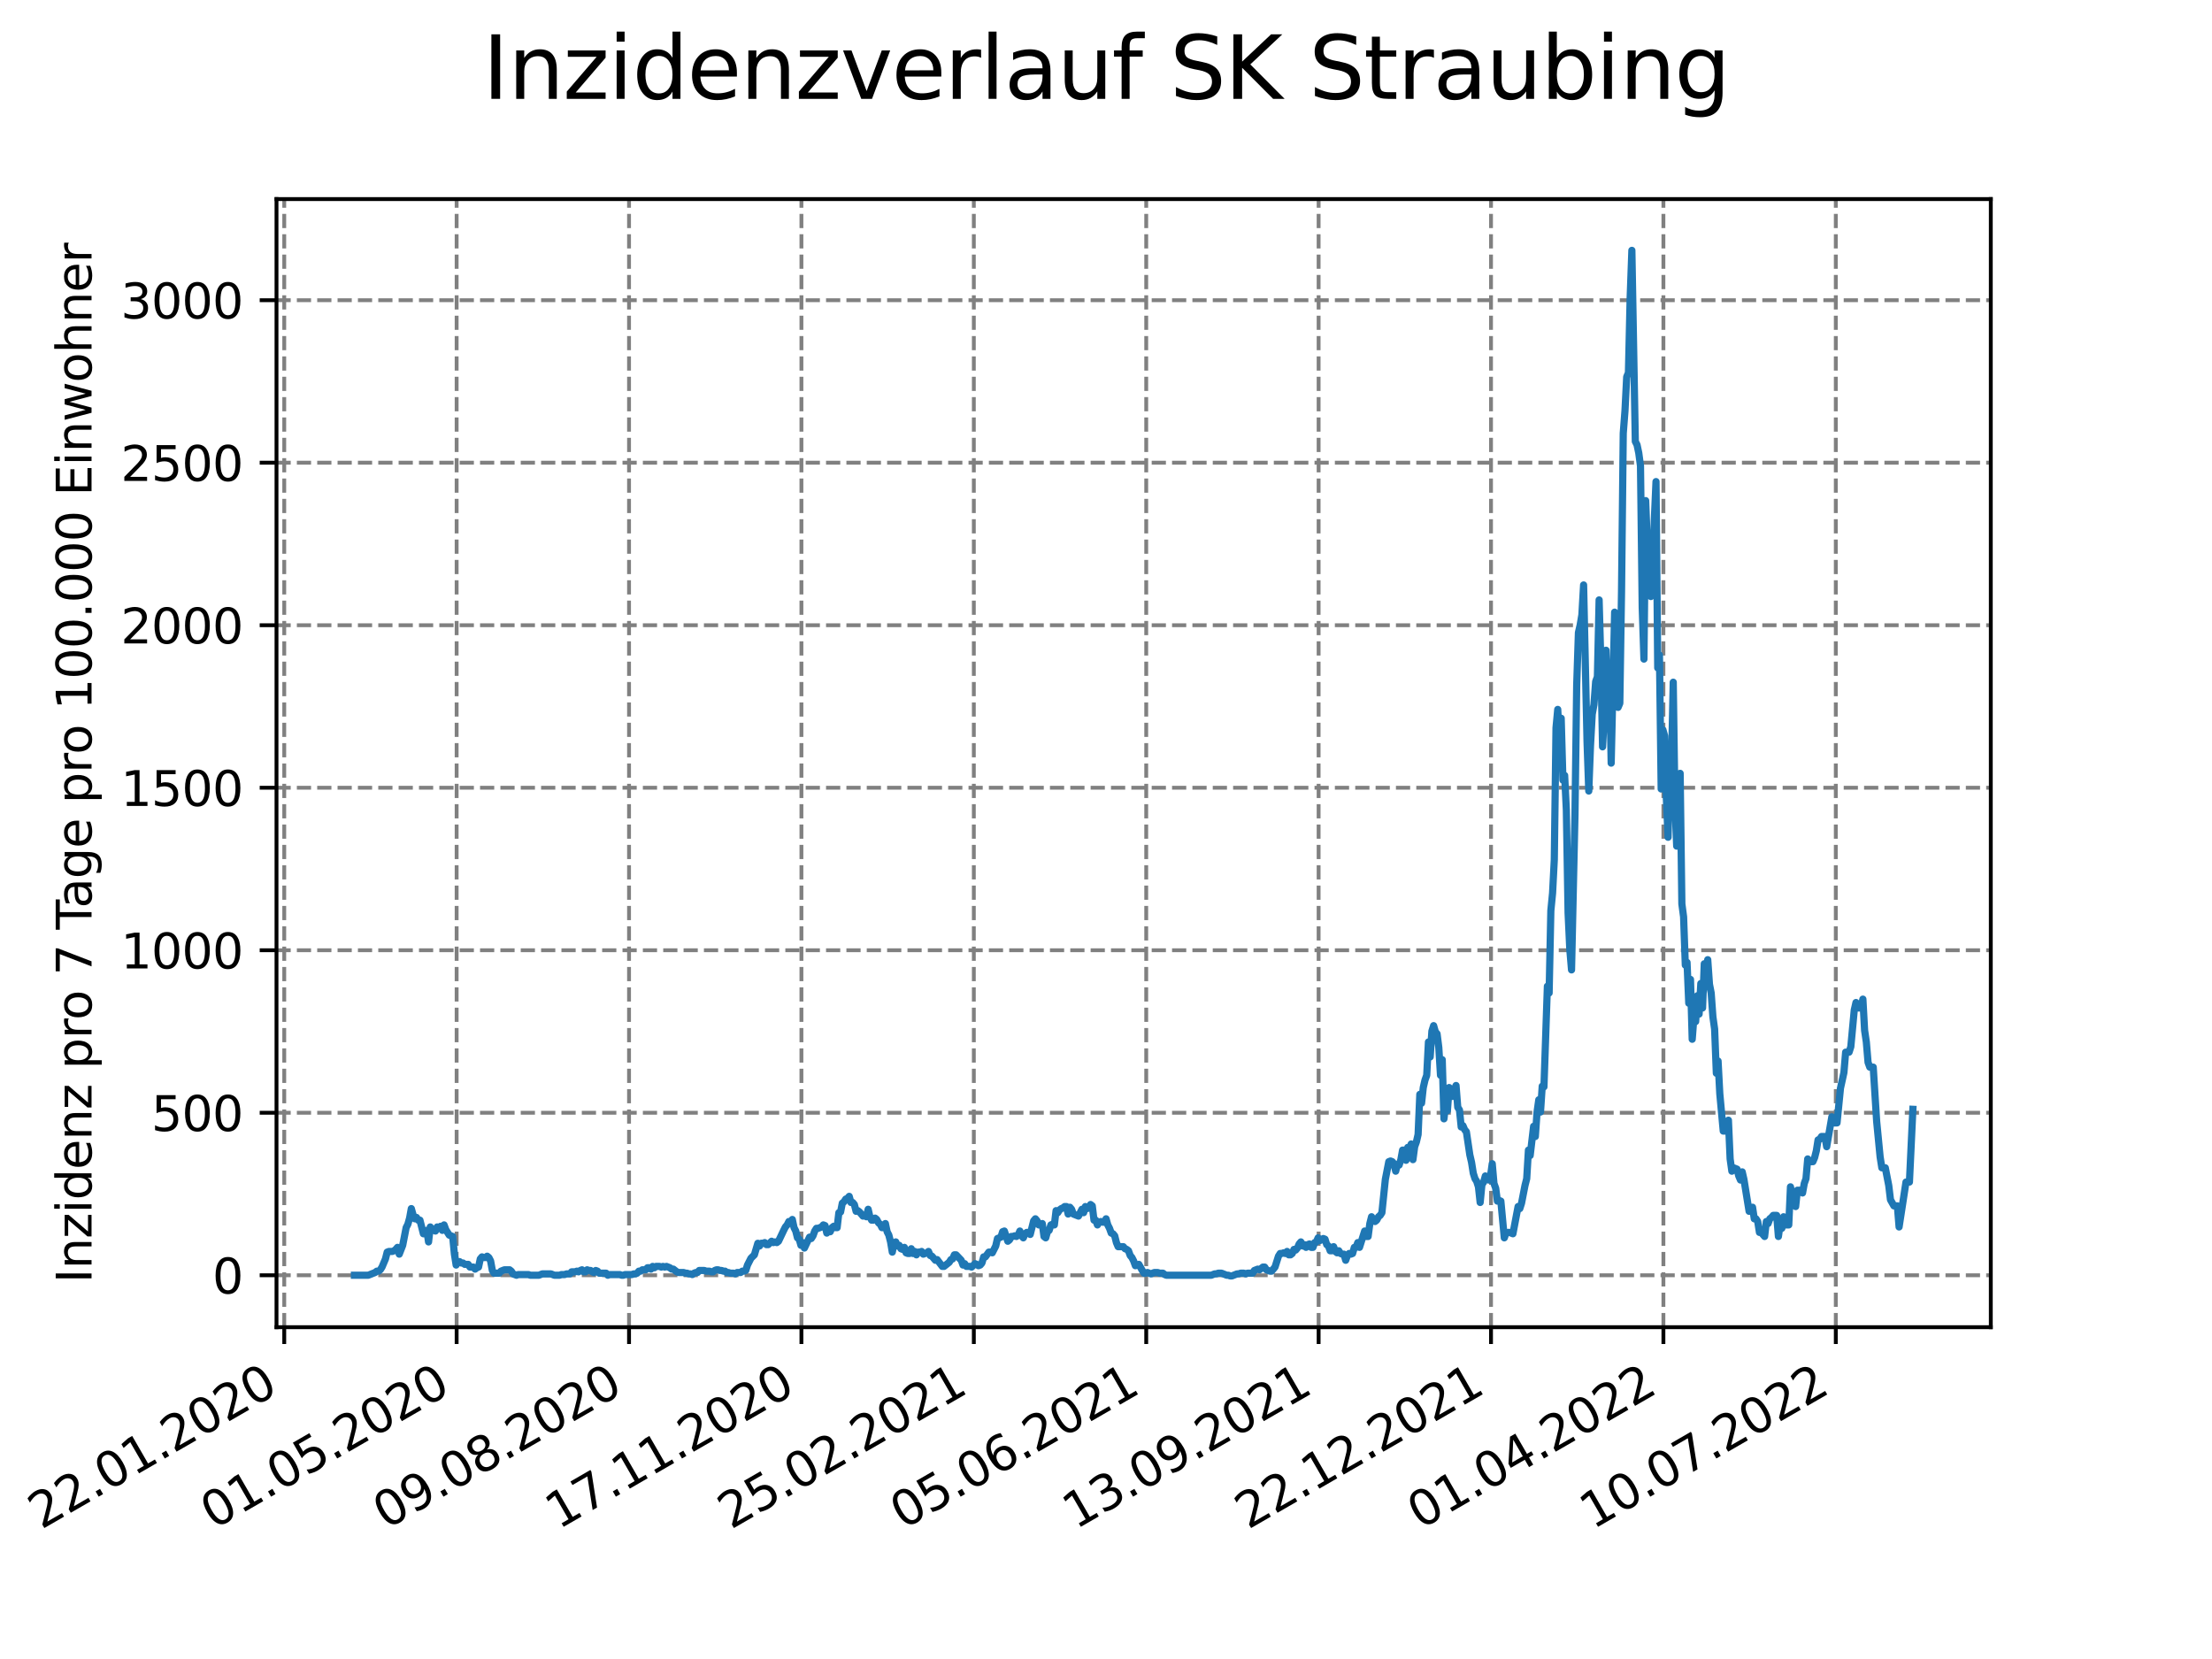 <?xml version="1.0" encoding="utf-8" standalone="no"?>
<!DOCTYPE svg PUBLIC "-//W3C//DTD SVG 1.1//EN"
  "http://www.w3.org/Graphics/SVG/1.1/DTD/svg11.dtd">
<svg xmlns:xlink="http://www.w3.org/1999/xlink" width="460.8pt" height="345.6pt" viewBox="0 0 460.8 345.6" xmlns="http://www.w3.org/2000/svg" version="1.1">
 <defs>
  <style type="text/css">*{stroke-linejoin: round; stroke-linecap: butt}</style>
 </defs>
 <g id="figure_1">
  <g id="patch_1">
   <path d="M 0 345.6 
L 460.8 345.6 
L 460.8 0 
L 0 0 
z
" style="fill: #ffffff"/>
  </g>
  <g id="axes_1">
   <g id="patch_2">
    <path d="M 57.6 276.48 
L 414.72 276.48 
L 414.72 41.472 
L 57.6 41.472 
z
" style="fill: #ffffff"/>
   </g>
   <g id="matplotlib.axis_1">
    <g id="xtick_1">
     <g id="line2d_1">
      <path d="M 59.213 276.48 
L 59.213 41.472 
" clip-path="url(#p5d92820d1d)" style="fill: none; stroke-dasharray: 2.96,1.28; stroke-dashoffset: 0; stroke: #808080; stroke-width: 0.8"/>
     </g>
     <g id="line2d_2">
      <defs>
       <path id="m2bf39b61f8" d="M 0 0 
L 0 3.5 
" style="stroke: #000000; stroke-width: 0.8"/>
      </defs>
      <g>
       <use xlink:href="#m2bf39b61f8" x="59.213" y="276.48" style="stroke: #000000; stroke-width: 0.8"/>
      </g>
     </g>
     <g id="text_1">
      <!-- 22.01.2020 -->
      <g transform="translate(8.588 318.689)rotate(-30)scale(0.1 -0.1)">
       <defs>
        <path id="DejaVuSans-32" d="M 1228 531 
L 3431 531 
L 3431 0 
L 469 0 
L 469 531 
Q 828 903 1448 1529 
Q 2069 2156 2228 2338 
Q 2531 2678 2651 2914 
Q 2772 3150 2772 3378 
Q 2772 3750 2511 3984 
Q 2250 4219 1831 4219 
Q 1534 4219 1204 4116 
Q 875 4013 500 3803 
L 500 4441 
Q 881 4594 1212 4672 
Q 1544 4750 1819 4750 
Q 2544 4750 2975 4387 
Q 3406 4025 3406 3419 
Q 3406 3131 3298 2873 
Q 3191 2616 2906 2266 
Q 2828 2175 2409 1742 
Q 1991 1309 1228 531 
z
" transform="scale(0.016)"/>
        <path id="DejaVuSans-2e" d="M 684 794 
L 1344 794 
L 1344 0 
L 684 0 
L 684 794 
z
" transform="scale(0.016)"/>
        <path id="DejaVuSans-30" d="M 2034 4250 
Q 1547 4250 1301 3770 
Q 1056 3291 1056 2328 
Q 1056 1369 1301 889 
Q 1547 409 2034 409 
Q 2525 409 2770 889 
Q 3016 1369 3016 2328 
Q 3016 3291 2770 3770 
Q 2525 4250 2034 4250 
z
M 2034 4750 
Q 2819 4750 3233 4129 
Q 3647 3509 3647 2328 
Q 3647 1150 3233 529 
Q 2819 -91 2034 -91 
Q 1250 -91 836 529 
Q 422 1150 422 2328 
Q 422 3509 836 4129 
Q 1250 4750 2034 4750 
z
" transform="scale(0.016)"/>
        <path id="DejaVuSans-31" d="M 794 531 
L 1825 531 
L 1825 4091 
L 703 3866 
L 703 4441 
L 1819 4666 
L 2450 4666 
L 2450 531 
L 3481 531 
L 3481 0 
L 794 0 
L 794 531 
z
" transform="scale(0.016)"/>
       </defs>
       <use xlink:href="#DejaVuSans-32"/>
       <use xlink:href="#DejaVuSans-32" x="63.623"/>
       <use xlink:href="#DejaVuSans-2e" x="127.246"/>
       <use xlink:href="#DejaVuSans-30" x="159.033"/>
       <use xlink:href="#DejaVuSans-31" x="222.656"/>
       <use xlink:href="#DejaVuSans-2e" x="286.279"/>
       <use xlink:href="#DejaVuSans-32" x="318.066"/>
       <use xlink:href="#DejaVuSans-30" x="381.689"/>
       <use xlink:href="#DejaVuSans-32" x="445.312"/>
       <use xlink:href="#DejaVuSans-30" x="508.936"/>
      </g>
     </g>
    </g>
    <g id="xtick_2">
     <g id="line2d_3">
      <path d="M 95.126 276.48 
L 95.126 41.472 
" clip-path="url(#p5d92820d1d)" style="fill: none; stroke-dasharray: 2.96,1.28; stroke-dashoffset: 0; stroke: #808080; stroke-width: 0.8"/>
     </g>
     <g id="line2d_4">
      <g>
       <use xlink:href="#m2bf39b61f8" x="95.126" y="276.48" style="stroke: #000000; stroke-width: 0.8"/>
      </g>
     </g>
     <g id="text_2">
      <!-- 01.05.2020 -->
      <g transform="translate(44.501 318.689)rotate(-30)scale(0.1 -0.1)">
       <defs>
        <path id="DejaVuSans-35" d="M 691 4666 
L 3169 4666 
L 3169 4134 
L 1269 4134 
L 1269 2991 
Q 1406 3038 1543 3061 
Q 1681 3084 1819 3084 
Q 2600 3084 3056 2656 
Q 3513 2228 3513 1497 
Q 3513 744 3044 326 
Q 2575 -91 1722 -91 
Q 1428 -91 1123 -41 
Q 819 9 494 109 
L 494 744 
Q 775 591 1075 516 
Q 1375 441 1709 441 
Q 2250 441 2565 725 
Q 2881 1009 2881 1497 
Q 2881 1984 2565 2268 
Q 2250 2553 1709 2553 
Q 1456 2553 1204 2497 
Q 953 2441 691 2322 
L 691 4666 
z
" transform="scale(0.016)"/>
       </defs>
       <use xlink:href="#DejaVuSans-30"/>
       <use xlink:href="#DejaVuSans-31" x="63.623"/>
       <use xlink:href="#DejaVuSans-2e" x="127.246"/>
       <use xlink:href="#DejaVuSans-30" x="159.033"/>
       <use xlink:href="#DejaVuSans-35" x="222.656"/>
       <use xlink:href="#DejaVuSans-2e" x="286.279"/>
       <use xlink:href="#DejaVuSans-32" x="318.066"/>
       <use xlink:href="#DejaVuSans-30" x="381.689"/>
       <use xlink:href="#DejaVuSans-32" x="445.312"/>
       <use xlink:href="#DejaVuSans-30" x="508.936"/>
      </g>
     </g>
    </g>
    <g id="xtick_3">
     <g id="line2d_5">
      <path d="M 131.039 276.48 
L 131.039 41.472 
" clip-path="url(#p5d92820d1d)" style="fill: none; stroke-dasharray: 2.96,1.28; stroke-dashoffset: 0; stroke: #808080; stroke-width: 0.8"/>
     </g>
     <g id="line2d_6">
      <g>
       <use xlink:href="#m2bf39b61f8" x="131.039" y="276.48" style="stroke: #000000; stroke-width: 0.8"/>
      </g>
     </g>
     <g id="text_3">
      <!-- 09.08.2020 -->
      <g transform="translate(80.414 318.689)rotate(-30)scale(0.1 -0.1)">
       <defs>
        <path id="DejaVuSans-39" d="M 703 97 
L 703 672 
Q 941 559 1184 500 
Q 1428 441 1663 441 
Q 2288 441 2617 861 
Q 2947 1281 2994 2138 
Q 2813 1869 2534 1725 
Q 2256 1581 1919 1581 
Q 1219 1581 811 2004 
Q 403 2428 403 3163 
Q 403 3881 828 4315 
Q 1253 4750 1959 4750 
Q 2769 4750 3195 4129 
Q 3622 3509 3622 2328 
Q 3622 1225 3098 567 
Q 2575 -91 1691 -91 
Q 1453 -91 1209 -44 
Q 966 3 703 97 
z
M 1959 2075 
Q 2384 2075 2632 2365 
Q 2881 2656 2881 3163 
Q 2881 3666 2632 3958 
Q 2384 4250 1959 4250 
Q 1534 4250 1286 3958 
Q 1038 3666 1038 3163 
Q 1038 2656 1286 2365 
Q 1534 2075 1959 2075 
z
" transform="scale(0.016)"/>
        <path id="DejaVuSans-38" d="M 2034 2216 
Q 1584 2216 1326 1975 
Q 1069 1734 1069 1313 
Q 1069 891 1326 650 
Q 1584 409 2034 409 
Q 2484 409 2743 651 
Q 3003 894 3003 1313 
Q 3003 1734 2745 1975 
Q 2488 2216 2034 2216 
z
M 1403 2484 
Q 997 2584 770 2862 
Q 544 3141 544 3541 
Q 544 4100 942 4425 
Q 1341 4750 2034 4750 
Q 2731 4750 3128 4425 
Q 3525 4100 3525 3541 
Q 3525 3141 3298 2862 
Q 3072 2584 2669 2484 
Q 3125 2378 3379 2068 
Q 3634 1759 3634 1313 
Q 3634 634 3220 271 
Q 2806 -91 2034 -91 
Q 1263 -91 848 271 
Q 434 634 434 1313 
Q 434 1759 690 2068 
Q 947 2378 1403 2484 
z
M 1172 3481 
Q 1172 3119 1398 2916 
Q 1625 2713 2034 2713 
Q 2441 2713 2670 2916 
Q 2900 3119 2900 3481 
Q 2900 3844 2670 4047 
Q 2441 4250 2034 4250 
Q 1625 4250 1398 4047 
Q 1172 3844 1172 3481 
z
" transform="scale(0.016)"/>
       </defs>
       <use xlink:href="#DejaVuSans-30"/>
       <use xlink:href="#DejaVuSans-39" x="63.623"/>
       <use xlink:href="#DejaVuSans-2e" x="127.246"/>
       <use xlink:href="#DejaVuSans-30" x="159.033"/>
       <use xlink:href="#DejaVuSans-38" x="222.656"/>
       <use xlink:href="#DejaVuSans-2e" x="286.279"/>
       <use xlink:href="#DejaVuSans-32" x="318.066"/>
       <use xlink:href="#DejaVuSans-30" x="381.689"/>
       <use xlink:href="#DejaVuSans-32" x="445.312"/>
       <use xlink:href="#DejaVuSans-30" x="508.936"/>
      </g>
     </g>
    </g>
    <g id="xtick_4">
     <g id="line2d_7">
      <path d="M 166.952 276.48 
L 166.952 41.472 
" clip-path="url(#p5d92820d1d)" style="fill: none; stroke-dasharray: 2.96,1.28; stroke-dashoffset: 0; stroke: #808080; stroke-width: 0.8"/>
     </g>
     <g id="line2d_8">
      <g>
       <use xlink:href="#m2bf39b61f8" x="166.952" y="276.48" style="stroke: #000000; stroke-width: 0.8"/>
      </g>
     </g>
     <g id="text_4">
      <!-- 17.11.2020 -->
      <g transform="translate(116.327 318.689)rotate(-30)scale(0.1 -0.1)">
       <defs>
        <path id="DejaVuSans-37" d="M 525 4666 
L 3525 4666 
L 3525 4397 
L 1831 0 
L 1172 0 
L 2766 4134 
L 525 4134 
L 525 4666 
z
" transform="scale(0.016)"/>
       </defs>
       <use xlink:href="#DejaVuSans-31"/>
       <use xlink:href="#DejaVuSans-37" x="63.623"/>
       <use xlink:href="#DejaVuSans-2e" x="127.246"/>
       <use xlink:href="#DejaVuSans-31" x="159.033"/>
       <use xlink:href="#DejaVuSans-31" x="222.656"/>
       <use xlink:href="#DejaVuSans-2e" x="286.279"/>
       <use xlink:href="#DejaVuSans-32" x="318.066"/>
       <use xlink:href="#DejaVuSans-30" x="381.689"/>
       <use xlink:href="#DejaVuSans-32" x="445.312"/>
       <use xlink:href="#DejaVuSans-30" x="508.936"/>
      </g>
     </g>
    </g>
    <g id="xtick_5">
     <g id="line2d_9">
      <path d="M 202.866 276.48 
L 202.866 41.472 
" clip-path="url(#p5d92820d1d)" style="fill: none; stroke-dasharray: 2.96,1.28; stroke-dashoffset: 0; stroke: #808080; stroke-width: 0.8"/>
     </g>
     <g id="line2d_10">
      <g>
       <use xlink:href="#m2bf39b61f8" x="202.866" y="276.48" style="stroke: #000000; stroke-width: 0.8"/>
      </g>
     </g>
     <g id="text_5">
      <!-- 25.02.2021 -->
      <g transform="translate(152.24 318.689)rotate(-30)scale(0.1 -0.1)">
       <use xlink:href="#DejaVuSans-32"/>
       <use xlink:href="#DejaVuSans-35" x="63.623"/>
       <use xlink:href="#DejaVuSans-2e" x="127.246"/>
       <use xlink:href="#DejaVuSans-30" x="159.033"/>
       <use xlink:href="#DejaVuSans-32" x="222.656"/>
       <use xlink:href="#DejaVuSans-2e" x="286.279"/>
       <use xlink:href="#DejaVuSans-32" x="318.066"/>
       <use xlink:href="#DejaVuSans-30" x="381.689"/>
       <use xlink:href="#DejaVuSans-32" x="445.312"/>
       <use xlink:href="#DejaVuSans-31" x="508.936"/>
      </g>
     </g>
    </g>
    <g id="xtick_6">
     <g id="line2d_11">
      <path d="M 238.779 276.48 
L 238.779 41.472 
" clip-path="url(#p5d92820d1d)" style="fill: none; stroke-dasharray: 2.96,1.28; stroke-dashoffset: 0; stroke: #808080; stroke-width: 0.8"/>
     </g>
     <g id="line2d_12">
      <g>
       <use xlink:href="#m2bf39b61f8" x="238.779" y="276.48" style="stroke: #000000; stroke-width: 0.8"/>
      </g>
     </g>
     <g id="text_6">
      <!-- 05.06.2021 -->
      <g transform="translate(188.153 318.689)rotate(-30)scale(0.1 -0.1)">
       <defs>
        <path id="DejaVuSans-36" d="M 2113 2584 
Q 1688 2584 1439 2293 
Q 1191 2003 1191 1497 
Q 1191 994 1439 701 
Q 1688 409 2113 409 
Q 2538 409 2786 701 
Q 3034 994 3034 1497 
Q 3034 2003 2786 2293 
Q 2538 2584 2113 2584 
z
M 3366 4563 
L 3366 3988 
Q 3128 4100 2886 4159 
Q 2644 4219 2406 4219 
Q 1781 4219 1451 3797 
Q 1122 3375 1075 2522 
Q 1259 2794 1537 2939 
Q 1816 3084 2150 3084 
Q 2853 3084 3261 2657 
Q 3669 2231 3669 1497 
Q 3669 778 3244 343 
Q 2819 -91 2113 -91 
Q 1303 -91 875 529 
Q 447 1150 447 2328 
Q 447 3434 972 4092 
Q 1497 4750 2381 4750 
Q 2619 4750 2861 4703 
Q 3103 4656 3366 4563 
z
" transform="scale(0.016)"/>
       </defs>
       <use xlink:href="#DejaVuSans-30"/>
       <use xlink:href="#DejaVuSans-35" x="63.623"/>
       <use xlink:href="#DejaVuSans-2e" x="127.246"/>
       <use xlink:href="#DejaVuSans-30" x="159.033"/>
       <use xlink:href="#DejaVuSans-36" x="222.656"/>
       <use xlink:href="#DejaVuSans-2e" x="286.279"/>
       <use xlink:href="#DejaVuSans-32" x="318.066"/>
       <use xlink:href="#DejaVuSans-30" x="381.689"/>
       <use xlink:href="#DejaVuSans-32" x="445.312"/>
       <use xlink:href="#DejaVuSans-31" x="508.936"/>
      </g>
     </g>
    </g>
    <g id="xtick_7">
     <g id="line2d_13">
      <path d="M 274.692 276.48 
L 274.692 41.472 
" clip-path="url(#p5d92820d1d)" style="fill: none; stroke-dasharray: 2.96,1.28; stroke-dashoffset: 0; stroke: #808080; stroke-width: 0.8"/>
     </g>
     <g id="line2d_14">
      <g>
       <use xlink:href="#m2bf39b61f8" x="274.692" y="276.48" style="stroke: #000000; stroke-width: 0.8"/>
      </g>
     </g>
     <g id="text_7">
      <!-- 13.09.2021 -->
      <g transform="translate(224.067 318.689)rotate(-30)scale(0.1 -0.1)">
       <defs>
        <path id="DejaVuSans-33" d="M 2597 2516 
Q 3050 2419 3304 2112 
Q 3559 1806 3559 1356 
Q 3559 666 3084 287 
Q 2609 -91 1734 -91 
Q 1441 -91 1130 -33 
Q 819 25 488 141 
L 488 750 
Q 750 597 1062 519 
Q 1375 441 1716 441 
Q 2309 441 2620 675 
Q 2931 909 2931 1356 
Q 2931 1769 2642 2001 
Q 2353 2234 1838 2234 
L 1294 2234 
L 1294 2753 
L 1863 2753 
Q 2328 2753 2575 2939 
Q 2822 3125 2822 3475 
Q 2822 3834 2567 4026 
Q 2313 4219 1838 4219 
Q 1578 4219 1281 4162 
Q 984 4106 628 3988 
L 628 4550 
Q 988 4650 1302 4700 
Q 1616 4750 1894 4750 
Q 2613 4750 3031 4423 
Q 3450 4097 3450 3541 
Q 3450 3153 3228 2886 
Q 3006 2619 2597 2516 
z
" transform="scale(0.016)"/>
       </defs>
       <use xlink:href="#DejaVuSans-31"/>
       <use xlink:href="#DejaVuSans-33" x="63.623"/>
       <use xlink:href="#DejaVuSans-2e" x="127.246"/>
       <use xlink:href="#DejaVuSans-30" x="159.033"/>
       <use xlink:href="#DejaVuSans-39" x="222.656"/>
       <use xlink:href="#DejaVuSans-2e" x="286.279"/>
       <use xlink:href="#DejaVuSans-32" x="318.066"/>
       <use xlink:href="#DejaVuSans-30" x="381.689"/>
       <use xlink:href="#DejaVuSans-32" x="445.312"/>
       <use xlink:href="#DejaVuSans-31" x="508.936"/>
      </g>
     </g>
    </g>
    <g id="xtick_8">
     <g id="line2d_15">
      <path d="M 310.605 276.48 
L 310.605 41.472 
" clip-path="url(#p5d92820d1d)" style="fill: none; stroke-dasharray: 2.96,1.28; stroke-dashoffset: 0; stroke: #808080; stroke-width: 0.8"/>
     </g>
     <g id="line2d_16">
      <g>
       <use xlink:href="#m2bf39b61f8" x="310.605" y="276.48" style="stroke: #000000; stroke-width: 0.8"/>
      </g>
     </g>
     <g id="text_8">
      <!-- 22.12.2021 -->
      <g transform="translate(259.98 318.689)rotate(-30)scale(0.1 -0.1)">
       <use xlink:href="#DejaVuSans-32"/>
       <use xlink:href="#DejaVuSans-32" x="63.623"/>
       <use xlink:href="#DejaVuSans-2e" x="127.246"/>
       <use xlink:href="#DejaVuSans-31" x="159.033"/>
       <use xlink:href="#DejaVuSans-32" x="222.656"/>
       <use xlink:href="#DejaVuSans-2e" x="286.279"/>
       <use xlink:href="#DejaVuSans-32" x="318.066"/>
       <use xlink:href="#DejaVuSans-30" x="381.689"/>
       <use xlink:href="#DejaVuSans-32" x="445.312"/>
       <use xlink:href="#DejaVuSans-31" x="508.936"/>
      </g>
     </g>
    </g>
    <g id="xtick_9">
     <g id="line2d_17">
      <path d="M 346.518 276.48 
L 346.518 41.472 
" clip-path="url(#p5d92820d1d)" style="fill: none; stroke-dasharray: 2.96,1.28; stroke-dashoffset: 0; stroke: #808080; stroke-width: 0.8"/>
     </g>
     <g id="line2d_18">
      <g>
       <use xlink:href="#m2bf39b61f8" x="346.518" y="276.48" style="stroke: #000000; stroke-width: 0.8"/>
      </g>
     </g>
     <g id="text_9">
      <!-- 01.04.2022 -->
      <g transform="translate(295.893 318.689)rotate(-30)scale(0.1 -0.1)">
       <defs>
        <path id="DejaVuSans-34" d="M 2419 4116 
L 825 1625 
L 2419 1625 
L 2419 4116 
z
M 2253 4666 
L 3047 4666 
L 3047 1625 
L 3713 1625 
L 3713 1100 
L 3047 1100 
L 3047 0 
L 2419 0 
L 2419 1100 
L 313 1100 
L 313 1709 
L 2253 4666 
z
" transform="scale(0.016)"/>
       </defs>
       <use xlink:href="#DejaVuSans-30"/>
       <use xlink:href="#DejaVuSans-31" x="63.623"/>
       <use xlink:href="#DejaVuSans-2e" x="127.246"/>
       <use xlink:href="#DejaVuSans-30" x="159.033"/>
       <use xlink:href="#DejaVuSans-34" x="222.656"/>
       <use xlink:href="#DejaVuSans-2e" x="286.279"/>
       <use xlink:href="#DejaVuSans-32" x="318.066"/>
       <use xlink:href="#DejaVuSans-30" x="381.689"/>
       <use xlink:href="#DejaVuSans-32" x="445.312"/>
       <use xlink:href="#DejaVuSans-32" x="508.936"/>
      </g>
     </g>
    </g>
    <g id="xtick_10">
     <g id="line2d_19">
      <path d="M 382.431 276.48 
L 382.431 41.472 
" clip-path="url(#p5d92820d1d)" style="fill: none; stroke-dasharray: 2.96,1.28; stroke-dashoffset: 0; stroke: #808080; stroke-width: 0.8"/>
     </g>
     <g id="line2d_20">
      <g>
       <use xlink:href="#m2bf39b61f8" x="382.431" y="276.48" style="stroke: #000000; stroke-width: 0.8"/>
      </g>
     </g>
     <g id="text_10">
      <!-- 10.07.2022 -->
      <g transform="translate(331.806 318.689)rotate(-30)scale(0.1 -0.1)">
       <use xlink:href="#DejaVuSans-31"/>
       <use xlink:href="#DejaVuSans-30" x="63.623"/>
       <use xlink:href="#DejaVuSans-2e" x="127.246"/>
       <use xlink:href="#DejaVuSans-30" x="159.033"/>
       <use xlink:href="#DejaVuSans-37" x="222.656"/>
       <use xlink:href="#DejaVuSans-2e" x="286.279"/>
       <use xlink:href="#DejaVuSans-32" x="318.066"/>
       <use xlink:href="#DejaVuSans-30" x="381.689"/>
       <use xlink:href="#DejaVuSans-32" x="445.312"/>
       <use xlink:href="#DejaVuSans-32" x="508.936"/>
      </g>
     </g>
    </g>
   </g>
   <g id="matplotlib.axis_2">
    <g id="ytick_1">
     <g id="line2d_21">
      <path d="M 57.6 265.656 
L 414.72 265.656 
" clip-path="url(#p5d92820d1d)" style="fill: none; stroke-dasharray: 2.96,1.28; stroke-dashoffset: 0; stroke: #808080; stroke-width: 0.8"/>
     </g>
     <g id="line2d_22">
      <defs>
       <path id="m3b04e75d7a" d="M 0 0 
L -3.5 0 
" style="stroke: #000000; stroke-width: 0.8"/>
      </defs>
      <g>
       <use xlink:href="#m3b04e75d7a" x="57.6" y="265.656" style="stroke: #000000; stroke-width: 0.8"/>
      </g>
     </g>
     <g id="text_11">
      <!-- 0 -->
      <g transform="translate(44.237 269.455)scale(0.1 -0.1)">
       <use xlink:href="#DejaVuSans-30"/>
      </g>
     </g>
    </g>
    <g id="ytick_2">
     <g id="line2d_23">
      <path d="M 57.6 231.803 
L 414.72 231.803 
" clip-path="url(#p5d92820d1d)" style="fill: none; stroke-dasharray: 2.96,1.28; stroke-dashoffset: 0; stroke: #808080; stroke-width: 0.8"/>
     </g>
     <g id="line2d_24">
      <g>
       <use xlink:href="#m3b04e75d7a" x="57.6" y="231.803" style="stroke: #000000; stroke-width: 0.8"/>
      </g>
     </g>
     <g id="text_12">
      <!-- 500 -->
      <g transform="translate(31.512 235.602)scale(0.1 -0.1)">
       <use xlink:href="#DejaVuSans-35"/>
       <use xlink:href="#DejaVuSans-30" x="63.623"/>
       <use xlink:href="#DejaVuSans-30" x="127.246"/>
      </g>
     </g>
    </g>
    <g id="ytick_3">
     <g id="line2d_25">
      <path d="M 57.6 197.949 
L 414.72 197.949 
" clip-path="url(#p5d92820d1d)" style="fill: none; stroke-dasharray: 2.96,1.28; stroke-dashoffset: 0; stroke: #808080; stroke-width: 0.8"/>
     </g>
     <g id="line2d_26">
      <g>
       <use xlink:href="#m3b04e75d7a" x="57.6" y="197.949" style="stroke: #000000; stroke-width: 0.8"/>
      </g>
     </g>
     <g id="text_13">
      <!-- 1000 -->
      <g transform="translate(25.15 201.748)scale(0.1 -0.1)">
       <use xlink:href="#DejaVuSans-31"/>
       <use xlink:href="#DejaVuSans-30" x="63.623"/>
       <use xlink:href="#DejaVuSans-30" x="127.246"/>
       <use xlink:href="#DejaVuSans-30" x="190.869"/>
      </g>
     </g>
    </g>
    <g id="ytick_4">
     <g id="line2d_27">
      <path d="M 57.6 164.095 
L 414.72 164.095 
" clip-path="url(#p5d92820d1d)" style="fill: none; stroke-dasharray: 2.96,1.28; stroke-dashoffset: 0; stroke: #808080; stroke-width: 0.8"/>
     </g>
     <g id="line2d_28">
      <g>
       <use xlink:href="#m3b04e75d7a" x="57.6" y="164.095" style="stroke: #000000; stroke-width: 0.8"/>
      </g>
     </g>
     <g id="text_14">
      <!-- 1500 -->
      <g transform="translate(25.15 167.895)scale(0.1 -0.1)">
       <use xlink:href="#DejaVuSans-31"/>
       <use xlink:href="#DejaVuSans-35" x="63.623"/>
       <use xlink:href="#DejaVuSans-30" x="127.246"/>
       <use xlink:href="#DejaVuSans-30" x="190.869"/>
      </g>
     </g>
    </g>
    <g id="ytick_5">
     <g id="line2d_29">
      <path d="M 57.6 130.242 
L 414.72 130.242 
" clip-path="url(#p5d92820d1d)" style="fill: none; stroke-dasharray: 2.96,1.28; stroke-dashoffset: 0; stroke: #808080; stroke-width: 0.8"/>
     </g>
     <g id="line2d_30">
      <g>
       <use xlink:href="#m3b04e75d7a" x="57.6" y="130.242" style="stroke: #000000; stroke-width: 0.8"/>
      </g>
     </g>
     <g id="text_15">
      <!-- 2000 -->
      <g transform="translate(25.15 134.041)scale(0.1 -0.1)">
       <use xlink:href="#DejaVuSans-32"/>
       <use xlink:href="#DejaVuSans-30" x="63.623"/>
       <use xlink:href="#DejaVuSans-30" x="127.246"/>
       <use xlink:href="#DejaVuSans-30" x="190.869"/>
      </g>
     </g>
    </g>
    <g id="ytick_6">
     <g id="line2d_31">
      <path d="M 57.6 96.388 
L 414.72 96.388 
" clip-path="url(#p5d92820d1d)" style="fill: none; stroke-dasharray: 2.96,1.28; stroke-dashoffset: 0; stroke: #808080; stroke-width: 0.8"/>
     </g>
     <g id="line2d_32">
      <g>
       <use xlink:href="#m3b04e75d7a" x="57.6" y="96.388" style="stroke: #000000; stroke-width: 0.8"/>
      </g>
     </g>
     <g id="text_16">
      <!-- 2500 -->
      <g transform="translate(25.15 100.187)scale(0.1 -0.1)">
       <use xlink:href="#DejaVuSans-32"/>
       <use xlink:href="#DejaVuSans-35" x="63.623"/>
       <use xlink:href="#DejaVuSans-30" x="127.246"/>
       <use xlink:href="#DejaVuSans-30" x="190.869"/>
      </g>
     </g>
    </g>
    <g id="ytick_7">
     <g id="line2d_33">
      <path d="M 57.6 62.535 
L 414.72 62.535 
" clip-path="url(#p5d92820d1d)" style="fill: none; stroke-dasharray: 2.96,1.28; stroke-dashoffset: 0; stroke: #808080; stroke-width: 0.8"/>
     </g>
     <g id="line2d_34">
      <g>
       <use xlink:href="#m3b04e75d7a" x="57.6" y="62.535" style="stroke: #000000; stroke-width: 0.8"/>
      </g>
     </g>
     <g id="text_17">
      <!-- 3000 -->
      <g transform="translate(25.15 66.334)scale(0.1 -0.1)">
       <use xlink:href="#DejaVuSans-33"/>
       <use xlink:href="#DejaVuSans-30" x="63.623"/>
       <use xlink:href="#DejaVuSans-30" x="127.246"/>
       <use xlink:href="#DejaVuSans-30" x="190.869"/>
      </g>
     </g>
    </g>
    <g id="text_18">
     <!-- Inzidenz pro 7 Tage pro 100.000 Einwohner -->
     <g transform="translate(19.07 267.301)rotate(-90)scale(0.1 -0.1)">
      <defs>
       <path id="DejaVuSans-49" d="M 628 4666 
L 1259 4666 
L 1259 0 
L 628 0 
L 628 4666 
z
" transform="scale(0.016)"/>
       <path id="DejaVuSans-6e" d="M 3513 2113 
L 3513 0 
L 2938 0 
L 2938 2094 
Q 2938 2591 2744 2837 
Q 2550 3084 2163 3084 
Q 1697 3084 1428 2787 
Q 1159 2491 1159 1978 
L 1159 0 
L 581 0 
L 581 3500 
L 1159 3500 
L 1159 2956 
Q 1366 3272 1645 3428 
Q 1925 3584 2291 3584 
Q 2894 3584 3203 3211 
Q 3513 2838 3513 2113 
z
" transform="scale(0.016)"/>
       <path id="DejaVuSans-7a" d="M 353 3500 
L 3084 3500 
L 3084 2975 
L 922 459 
L 3084 459 
L 3084 0 
L 275 0 
L 275 525 
L 2438 3041 
L 353 3041 
L 353 3500 
z
" transform="scale(0.016)"/>
       <path id="DejaVuSans-69" d="M 603 3500 
L 1178 3500 
L 1178 0 
L 603 0 
L 603 3500 
z
M 603 4863 
L 1178 4863 
L 1178 4134 
L 603 4134 
L 603 4863 
z
" transform="scale(0.016)"/>
       <path id="DejaVuSans-64" d="M 2906 2969 
L 2906 4863 
L 3481 4863 
L 3481 0 
L 2906 0 
L 2906 525 
Q 2725 213 2448 61 
Q 2172 -91 1784 -91 
Q 1150 -91 751 415 
Q 353 922 353 1747 
Q 353 2572 751 3078 
Q 1150 3584 1784 3584 
Q 2172 3584 2448 3432 
Q 2725 3281 2906 2969 
z
M 947 1747 
Q 947 1113 1208 752 
Q 1469 391 1925 391 
Q 2381 391 2643 752 
Q 2906 1113 2906 1747 
Q 2906 2381 2643 2742 
Q 2381 3103 1925 3103 
Q 1469 3103 1208 2742 
Q 947 2381 947 1747 
z
" transform="scale(0.016)"/>
       <path id="DejaVuSans-65" d="M 3597 1894 
L 3597 1613 
L 953 1613 
Q 991 1019 1311 708 
Q 1631 397 2203 397 
Q 2534 397 2845 478 
Q 3156 559 3463 722 
L 3463 178 
Q 3153 47 2828 -22 
Q 2503 -91 2169 -91 
Q 1331 -91 842 396 
Q 353 884 353 1716 
Q 353 2575 817 3079 
Q 1281 3584 2069 3584 
Q 2775 3584 3186 3129 
Q 3597 2675 3597 1894 
z
M 3022 2063 
Q 3016 2534 2758 2815 
Q 2500 3097 2075 3097 
Q 1594 3097 1305 2825 
Q 1016 2553 972 2059 
L 3022 2063 
z
" transform="scale(0.016)"/>
       <path id="DejaVuSans-20" transform="scale(0.016)"/>
       <path id="DejaVuSans-70" d="M 1159 525 
L 1159 -1331 
L 581 -1331 
L 581 3500 
L 1159 3500 
L 1159 2969 
Q 1341 3281 1617 3432 
Q 1894 3584 2278 3584 
Q 2916 3584 3314 3078 
Q 3713 2572 3713 1747 
Q 3713 922 3314 415 
Q 2916 -91 2278 -91 
Q 1894 -91 1617 61 
Q 1341 213 1159 525 
z
M 3116 1747 
Q 3116 2381 2855 2742 
Q 2594 3103 2138 3103 
Q 1681 3103 1420 2742 
Q 1159 2381 1159 1747 
Q 1159 1113 1420 752 
Q 1681 391 2138 391 
Q 2594 391 2855 752 
Q 3116 1113 3116 1747 
z
" transform="scale(0.016)"/>
       <path id="DejaVuSans-72" d="M 2631 2963 
Q 2534 3019 2420 3045 
Q 2306 3072 2169 3072 
Q 1681 3072 1420 2755 
Q 1159 2438 1159 1844 
L 1159 0 
L 581 0 
L 581 3500 
L 1159 3500 
L 1159 2956 
Q 1341 3275 1631 3429 
Q 1922 3584 2338 3584 
Q 2397 3584 2469 3576 
Q 2541 3569 2628 3553 
L 2631 2963 
z
" transform="scale(0.016)"/>
       <path id="DejaVuSans-6f" d="M 1959 3097 
Q 1497 3097 1228 2736 
Q 959 2375 959 1747 
Q 959 1119 1226 758 
Q 1494 397 1959 397 
Q 2419 397 2687 759 
Q 2956 1122 2956 1747 
Q 2956 2369 2687 2733 
Q 2419 3097 1959 3097 
z
M 1959 3584 
Q 2709 3584 3137 3096 
Q 3566 2609 3566 1747 
Q 3566 888 3137 398 
Q 2709 -91 1959 -91 
Q 1206 -91 779 398 
Q 353 888 353 1747 
Q 353 2609 779 3096 
Q 1206 3584 1959 3584 
z
" transform="scale(0.016)"/>
       <path id="DejaVuSans-54" d="M -19 4666 
L 3928 4666 
L 3928 4134 
L 2272 4134 
L 2272 0 
L 1638 0 
L 1638 4134 
L -19 4134 
L -19 4666 
z
" transform="scale(0.016)"/>
       <path id="DejaVuSans-61" d="M 2194 1759 
Q 1497 1759 1228 1600 
Q 959 1441 959 1056 
Q 959 750 1161 570 
Q 1363 391 1709 391 
Q 2188 391 2477 730 
Q 2766 1069 2766 1631 
L 2766 1759 
L 2194 1759 
z
M 3341 1997 
L 3341 0 
L 2766 0 
L 2766 531 
Q 2569 213 2275 61 
Q 1981 -91 1556 -91 
Q 1019 -91 701 211 
Q 384 513 384 1019 
Q 384 1609 779 1909 
Q 1175 2209 1959 2209 
L 2766 2209 
L 2766 2266 
Q 2766 2663 2505 2880 
Q 2244 3097 1772 3097 
Q 1472 3097 1187 3025 
Q 903 2953 641 2809 
L 641 3341 
Q 956 3463 1253 3523 
Q 1550 3584 1831 3584 
Q 2591 3584 2966 3190 
Q 3341 2797 3341 1997 
z
" transform="scale(0.016)"/>
       <path id="DejaVuSans-67" d="M 2906 1791 
Q 2906 2416 2648 2759 
Q 2391 3103 1925 3103 
Q 1463 3103 1205 2759 
Q 947 2416 947 1791 
Q 947 1169 1205 825 
Q 1463 481 1925 481 
Q 2391 481 2648 825 
Q 2906 1169 2906 1791 
z
M 3481 434 
Q 3481 -459 3084 -895 
Q 2688 -1331 1869 -1331 
Q 1566 -1331 1297 -1286 
Q 1028 -1241 775 -1147 
L 775 -588 
Q 1028 -725 1275 -790 
Q 1522 -856 1778 -856 
Q 2344 -856 2625 -561 
Q 2906 -266 2906 331 
L 2906 616 
Q 2728 306 2450 153 
Q 2172 0 1784 0 
Q 1141 0 747 490 
Q 353 981 353 1791 
Q 353 2603 747 3093 
Q 1141 3584 1784 3584 
Q 2172 3584 2450 3431 
Q 2728 3278 2906 2969 
L 2906 3500 
L 3481 3500 
L 3481 434 
z
" transform="scale(0.016)"/>
       <path id="DejaVuSans-45" d="M 628 4666 
L 3578 4666 
L 3578 4134 
L 1259 4134 
L 1259 2753 
L 3481 2753 
L 3481 2222 
L 1259 2222 
L 1259 531 
L 3634 531 
L 3634 0 
L 628 0 
L 628 4666 
z
" transform="scale(0.016)"/>
       <path id="DejaVuSans-77" d="M 269 3500 
L 844 3500 
L 1563 769 
L 2278 3500 
L 2956 3500 
L 3675 769 
L 4391 3500 
L 4966 3500 
L 4050 0 
L 3372 0 
L 2619 2869 
L 1863 0 
L 1184 0 
L 269 3500 
z
" transform="scale(0.016)"/>
       <path id="DejaVuSans-68" d="M 3513 2113 
L 3513 0 
L 2938 0 
L 2938 2094 
Q 2938 2591 2744 2837 
Q 2550 3084 2163 3084 
Q 1697 3084 1428 2787 
Q 1159 2491 1159 1978 
L 1159 0 
L 581 0 
L 581 4863 
L 1159 4863 
L 1159 2956 
Q 1366 3272 1645 3428 
Q 1925 3584 2291 3584 
Q 2894 3584 3203 3211 
Q 3513 2838 3513 2113 
z
" transform="scale(0.016)"/>
      </defs>
      <use xlink:href="#DejaVuSans-49"/>
      <use xlink:href="#DejaVuSans-6e" x="29.492"/>
      <use xlink:href="#DejaVuSans-7a" x="92.871"/>
      <use xlink:href="#DejaVuSans-69" x="145.361"/>
      <use xlink:href="#DejaVuSans-64" x="173.145"/>
      <use xlink:href="#DejaVuSans-65" x="236.621"/>
      <use xlink:href="#DejaVuSans-6e" x="298.145"/>
      <use xlink:href="#DejaVuSans-7a" x="361.523"/>
      <use xlink:href="#DejaVuSans-20" x="414.014"/>
      <use xlink:href="#DejaVuSans-70" x="445.801"/>
      <use xlink:href="#DejaVuSans-72" x="509.277"/>
      <use xlink:href="#DejaVuSans-6f" x="548.141"/>
      <use xlink:href="#DejaVuSans-20" x="609.322"/>
      <use xlink:href="#DejaVuSans-37" x="641.109"/>
      <use xlink:href="#DejaVuSans-20" x="704.732"/>
      <use xlink:href="#DejaVuSans-54" x="736.52"/>
      <use xlink:href="#DejaVuSans-61" x="781.104"/>
      <use xlink:href="#DejaVuSans-67" x="842.383"/>
      <use xlink:href="#DejaVuSans-65" x="905.859"/>
      <use xlink:href="#DejaVuSans-20" x="967.383"/>
      <use xlink:href="#DejaVuSans-70" x="999.17"/>
      <use xlink:href="#DejaVuSans-72" x="1062.646"/>
      <use xlink:href="#DejaVuSans-6f" x="1101.51"/>
      <use xlink:href="#DejaVuSans-20" x="1162.691"/>
      <use xlink:href="#DejaVuSans-31" x="1194.479"/>
      <use xlink:href="#DejaVuSans-30" x="1258.102"/>
      <use xlink:href="#DejaVuSans-30" x="1321.725"/>
      <use xlink:href="#DejaVuSans-2e" x="1385.348"/>
      <use xlink:href="#DejaVuSans-30" x="1417.135"/>
      <use xlink:href="#DejaVuSans-30" x="1480.758"/>
      <use xlink:href="#DejaVuSans-30" x="1544.381"/>
      <use xlink:href="#DejaVuSans-20" x="1608.004"/>
      <use xlink:href="#DejaVuSans-45" x="1639.791"/>
      <use xlink:href="#DejaVuSans-69" x="1702.975"/>
      <use xlink:href="#DejaVuSans-6e" x="1730.758"/>
      <use xlink:href="#DejaVuSans-77" x="1794.137"/>
      <use xlink:href="#DejaVuSans-6f" x="1875.924"/>
      <use xlink:href="#DejaVuSans-68" x="1937.105"/>
      <use xlink:href="#DejaVuSans-6e" x="2000.484"/>
      <use xlink:href="#DejaVuSans-65" x="2063.863"/>
      <use xlink:href="#DejaVuSans-72" x="2125.387"/>
     </g>
    </g>
   </g>
   <g id="line2d_35">
    <path d="M 73.833 265.656 
L 76.706 265.656 
L 78.142 265.089 
L 78.501 264.806 
L 78.861 264.806 
L 79.22 264.523 
L 79.579 263.956 
L 80.297 262.256 
L 80.656 260.839 
L 81.015 260.698 
L 81.734 260.698 
L 82.093 260.556 
L 82.452 260.273 
L 82.811 259.848 
L 83.17 261.264 
L 83.888 259.423 
L 84.607 255.739 
L 84.966 255.031 
L 85.325 253.756 
L 85.684 251.772 
L 86.043 253.047 
L 86.402 253.897 
L 86.761 253.614 
L 87.121 254.181 
L 87.48 254.181 
L 88.198 257.014 
L 88.557 257.014 
L 88.916 256.306 
L 89.275 258.714 
L 89.634 255.597 
L 89.994 256.164 
L 90.712 256.447 
L 91.071 255.597 
L 91.43 255.881 
L 91.789 255.456 
L 92.148 256.306 
L 92.508 255.172 
L 92.867 256.164 
L 93.585 257.297 
L 94.303 257.581 
L 94.662 261.264 
L 95.021 263.531 
L 95.381 262.823 
L 95.74 262.823 
L 96.099 263.106 
L 96.458 263.106 
L 96.817 263.389 
L 97.535 263.389 
L 97.895 263.956 
L 98.613 263.956 
L 98.972 264.381 
L 99.331 264.098 
L 99.69 263.956 
L 100.049 262.256 
L 100.408 261.831 
L 100.768 261.973 
L 101.127 261.973 
L 101.486 261.689 
L 101.845 261.973 
L 102.204 262.681 
L 102.563 264.664 
L 102.922 265.231 
L 104 265.231 
L 104.359 264.806 
L 105.077 264.523 
L 106.155 264.523 
L 106.514 264.806 
L 106.873 265.373 
L 107.591 265.656 
L 107.95 265.514 
L 110.105 265.514 
L 110.464 265.656 
L 112.26 265.656 
L 112.978 265.373 
L 114.774 265.373 
L 115.492 265.656 
L 116.569 265.656 
L 116.928 265.514 
L 117.647 265.514 
L 118.006 265.373 
L 118.724 265.373 
L 119.083 264.948 
L 119.802 264.948 
L 120.161 264.806 
L 120.52 264.948 
L 120.879 264.664 
L 121.238 264.523 
L 121.597 264.948 
L 121.956 264.948 
L 122.315 264.523 
L 122.675 264.664 
L 123.034 264.664 
L 123.393 264.948 
L 123.752 265.089 
L 124.111 264.664 
L 124.47 264.806 
L 124.829 265.231 
L 126.266 265.231 
L 126.625 265.656 
L 126.984 265.514 
L 129.139 265.514 
L 129.498 265.656 
L 129.857 265.656 
L 130.216 265.514 
L 131.653 265.514 
L 132.012 265.373 
L 132.371 265.373 
L 132.73 265.231 
L 133.089 264.806 
L 133.448 264.806 
L 133.808 264.523 
L 134.526 264.523 
L 134.885 264.098 
L 135.244 264.098 
L 135.603 264.381 
L 135.962 263.814 
L 136.322 264.098 
L 136.681 263.814 
L 137.399 263.814 
L 137.758 263.956 
L 138.117 263.814 
L 138.476 263.956 
L 138.835 263.814 
L 139.554 264.098 
L 139.913 264.381 
L 140.272 264.381 
L 140.99 264.948 
L 141.349 265.089 
L 142.427 265.089 
L 142.786 265.231 
L 143.145 265.231 
L 143.504 265.373 
L 143.863 265.373 
L 144.222 265.514 
L 144.582 265.231 
L 144.941 265.089 
L 145.3 265.089 
L 145.659 264.664 
L 146.736 264.664 
L 147.095 264.806 
L 147.814 264.806 
L 148.173 264.948 
L 148.532 264.948 
L 148.891 264.664 
L 149.25 264.523 
L 149.609 264.523 
L 149.969 264.664 
L 150.328 264.664 
L 150.687 264.806 
L 151.046 264.806 
L 151.405 265.089 
L 151.764 265.089 
L 152.123 265.231 
L 152.842 265.231 
L 153.201 265.373 
L 153.56 265.089 
L 154.278 265.089 
L 154.637 264.806 
L 154.996 264.806 
L 155.355 264.664 
L 155.715 263.531 
L 156.433 262.114 
L 157.151 261.406 
L 157.869 258.997 
L 158.229 259.564 
L 158.588 258.997 
L 158.947 258.997 
L 159.306 258.856 
L 159.665 259.281 
L 160.024 259.281 
L 160.742 258.572 
L 161.102 258.856 
L 161.461 258.714 
L 161.82 258.856 
L 162.179 258.572 
L 163.256 256.306 
L 163.616 255.597 
L 163.975 255.172 
L 164.334 254.464 
L 164.693 254.606 
L 165.052 254.039 
L 165.411 255.739 
L 165.77 256.447 
L 166.129 257.864 
L 166.489 258.147 
L 166.848 259.423 
L 167.207 258.856 
L 167.566 259.989 
L 168.643 257.722 
L 169.002 258.006 
L 169.362 257.439 
L 169.721 256.447 
L 170.08 255.881 
L 170.439 255.881 
L 171.157 255.597 
L 171.516 255.172 
L 171.876 255.314 
L 172.235 256.872 
L 172.594 256.306 
L 172.953 256.589 
L 173.312 255.739 
L 173.671 255.456 
L 174.03 255.739 
L 174.389 255.739 
L 174.749 252.622 
L 175.108 252.481 
L 175.467 250.639 
L 175.826 250.355 
L 176.185 249.789 
L 176.544 249.647 
L 176.903 249.222 
L 177.262 250.497 
L 177.622 250.497 
L 177.981 250.922 
L 178.34 252.339 
L 178.699 252.197 
L 179.058 252.481 
L 179.776 253.331 
L 180.136 253.189 
L 180.495 253.472 
L 180.854 251.914 
L 181.213 253.472 
L 181.572 254.181 
L 181.931 254.181 
L 182.29 253.756 
L 182.649 254.039 
L 183.009 254.747 
L 183.368 255.031 
L 183.727 255.739 
L 184.086 255.739 
L 184.445 254.889 
L 184.804 256.589 
L 185.163 257.297 
L 185.523 258.714 
L 185.882 260.839 
L 186.241 258.997 
L 186.6 258.714 
L 186.959 259.564 
L 187.318 259.423 
L 187.677 260.131 
L 188.036 260.273 
L 188.396 259.848 
L 188.755 260.981 
L 189.114 261.123 
L 189.473 261.123 
L 189.832 260.131 
L 190.191 261.123 
L 190.55 260.698 
L 190.909 261.406 
L 191.269 260.839 
L 191.628 260.839 
L 191.987 260.698 
L 192.346 261.264 
L 193.064 260.981 
L 193.423 260.698 
L 193.783 261.548 
L 194.142 261.689 
L 194.86 262.539 
L 195.219 262.398 
L 196.296 263.814 
L 196.656 263.814 
L 197.733 262.964 
L 198.092 262.398 
L 198.451 262.256 
L 198.81 261.406 
L 199.169 261.406 
L 200.247 262.539 
L 200.606 263.531 
L 200.965 263.248 
L 201.324 263.814 
L 202.043 263.814 
L 202.402 263.956 
L 203.12 263.248 
L 203.479 263.389 
L 203.838 263.673 
L 204.197 263.531 
L 204.556 263.106 
L 204.916 261.831 
L 205.275 261.831 
L 205.993 260.839 
L 206.352 260.839 
L 206.711 260.981 
L 207.43 259.564 
L 207.789 258.006 
L 208.507 257.722 
L 208.866 256.589 
L 209.225 256.447 
L 209.943 258.572 
L 210.303 258.289 
L 210.662 257.581 
L 211.021 257.581 
L 211.38 257.439 
L 211.739 257.581 
L 212.098 257.297 
L 212.457 256.447 
L 212.816 257.439 
L 213.176 257.864 
L 213.535 257.014 
L 213.894 256.731 
L 214.253 256.731 
L 214.612 257.156 
L 215.33 254.322 
L 215.69 253.897 
L 216.049 254.322 
L 216.408 255.172 
L 216.767 255.172 
L 217.126 254.889 
L 217.485 257.581 
L 217.844 257.864 
L 218.203 256.589 
L 218.563 256.306 
L 218.922 255.172 
L 219.281 255.031 
L 219.64 255.172 
L 219.999 252.197 
L 220.358 252.622 
L 220.717 252.055 
L 221.076 251.772 
L 221.436 251.63 
L 221.795 251.347 
L 222.154 251.347 
L 222.513 252.906 
L 222.872 251.489 
L 223.231 251.914 
L 223.59 252.906 
L 224.668 253.331 
L 225.386 251.914 
L 225.745 252.622 
L 226.104 251.347 
L 226.463 251.772 
L 226.823 251.63 
L 227.182 250.922 
L 227.541 251.205 
L 227.9 254.181 
L 228.259 254.181 
L 228.618 255.172 
L 228.977 254.606 
L 229.337 254.464 
L 229.696 254.606 
L 230.055 254.606 
L 230.414 253.897 
L 230.773 255.172 
L 231.132 255.881 
L 231.491 256.872 
L 231.85 257.014 
L 232.21 257.439 
L 232.569 258.856 
L 232.928 259.706 
L 234.005 259.706 
L 234.364 260.131 
L 234.723 260.273 
L 235.083 260.556 
L 235.442 261.548 
L 235.801 261.973 
L 236.16 262.681 
L 236.519 263.673 
L 237.237 263.389 
L 237.956 264.664 
L 238.315 265.231 
L 238.674 265.231 
L 239.033 265.089 
L 239.751 265.373 
L 240.47 265.089 
L 241.188 265.089 
L 241.547 265.231 
L 242.265 265.231 
L 242.624 265.514 
L 242.983 265.656 
L 252.321 265.656 
L 253.039 265.373 
L 253.398 265.373 
L 253.757 265.231 
L 254.476 265.231 
L 255.553 265.656 
L 255.912 265.656 
L 256.271 265.798 
L 256.63 265.798 
L 257.708 265.373 
L 258.067 265.373 
L 258.426 265.231 
L 259.144 265.231 
L 259.504 265.373 
L 259.863 265.231 
L 260.94 265.231 
L 261.299 264.664 
L 262.017 264.381 
L 262.377 264.523 
L 263.095 263.956 
L 263.454 263.956 
L 263.813 264.523 
L 264.531 264.806 
L 264.89 264.806 
L 265.609 263.956 
L 266.327 261.689 
L 266.686 261.123 
L 267.045 261.123 
L 267.404 260.981 
L 267.764 261.123 
L 268.123 260.698 
L 268.482 261.406 
L 268.841 261.406 
L 269.2 261.123 
L 269.559 260.273 
L 269.918 260.414 
L 270.277 259.989 
L 270.637 259.139 
L 270.996 258.714 
L 271.355 259.564 
L 271.714 259.281 
L 272.073 259.848 
L 272.432 259.281 
L 272.791 259.139 
L 273.151 259.848 
L 273.51 259.848 
L 273.869 258.856 
L 274.228 258.714 
L 274.587 257.864 
L 274.946 258.431 
L 275.305 258.289 
L 275.664 258.006 
L 276.024 258.147 
L 276.383 259.281 
L 276.742 259.564 
L 277.101 260.556 
L 277.46 260.556 
L 277.819 259.706 
L 278.178 260.698 
L 278.537 260.981 
L 278.897 260.556 
L 279.256 261.123 
L 279.615 261.264 
L 279.974 261.264 
L 280.333 262.539 
L 280.692 261.548 
L 281.051 261.123 
L 281.411 261.264 
L 281.77 261.123 
L 282.129 259.848 
L 282.488 259.848 
L 282.847 258.856 
L 283.206 259.848 
L 283.924 257.581 
L 284.284 256.447 
L 284.643 257.581 
L 285.002 257.581 
L 285.361 254.889 
L 285.72 253.472 
L 286.079 254.181 
L 286.438 254.464 
L 286.797 254.181 
L 287.157 253.472 
L 287.516 253.189 
L 287.875 252.622 
L 288.593 245.68 
L 289.311 241.997 
L 289.671 241.855 
L 290.03 241.997 
L 290.389 242.422 
L 290.748 243.98 
L 291.107 242.563 
L 291.466 242.705 
L 291.825 241.572 
L 292.184 239.588 
L 292.544 239.588 
L 292.903 241.713 
L 293.262 239.022 
L 293.621 239.447 
L 293.98 238.313 
L 294.339 241.572 
L 294.698 238.88 
L 295.058 237.888 
L 295.417 236.33 
L 295.776 227.971 
L 296.135 229.813 
L 296.494 226.554 
L 296.853 224.996 
L 297.212 224.004 
L 297.571 217.062 
L 297.931 220.179 
L 298.29 214.795 
L 298.649 213.662 
L 299.008 214.937 
L 299.367 215.362 
L 299.726 218.196 
L 300.085 224.004 
L 300.444 220.746 
L 300.804 233.071 
L 301.163 229.954 
L 301.522 231.371 
L 301.881 226.554 
L 302.24 228.396 
L 302.599 228.396 
L 302.958 226.979 
L 303.318 226.129 
L 303.677 230.663 
L 304.036 231.229 
L 304.395 234.771 
L 304.754 234.488 
L 305.113 235.338 
L 305.472 235.763 
L 306.191 240.58 
L 306.55 242.138 
L 306.909 244.405 
L 307.268 245.539 
L 307.627 246.105 
L 307.986 247.239 
L 308.345 250.497 
L 308.704 246.814 
L 309.064 246.247 
L 309.423 244.972 
L 309.782 245.68 
L 310.141 245.822 
L 310.5 244.972 
L 310.859 242.422 
L 311.218 246.53 
L 311.578 247.522 
L 311.937 250.214 
L 312.296 250.072 
L 312.655 250.214 
L 313.373 257.864 
L 313.732 256.872 
L 314.091 256.731 
L 314.451 256.731 
L 315.169 257.014 
L 316.246 251.347 
L 316.605 251.772 
L 316.965 250.639 
L 317.683 246.955 
L 318.042 245.539 
L 318.401 239.588 
L 318.76 240.722 
L 319.478 234.63 
L 319.838 236.755 
L 320.197 231.655 
L 320.556 229.104 
L 320.915 231.655 
L 321.274 226.271 
L 321.633 226.413 
L 322.351 205.445 
L 322.711 206.862 
L 323.07 189.719 
L 323.429 186.036 
L 323.788 179.094 
L 324.147 151.609 
L 324.506 147.784 
L 324.865 154.584 
L 325.225 149.626 
L 325.584 162.518 
L 325.943 161.526 
L 326.302 168.751 
L 326.661 190.144 
L 327.02 197.795 
L 327.379 202.045 
L 328.098 169.602 
L 328.457 142.684 
L 328.816 131.775 
L 329.175 130.216 
L 329.534 128.091 
L 329.893 121.858 
L 330.611 154.584 
L 330.971 164.785 
L 331.33 155.292 
L 331.689 148.776 
L 332.048 146.792 
L 332.407 141.975 
L 332.766 140.983 
L 333.125 124.974 
L 333.485 137.867 
L 333.844 155.576 
L 334.203 149.059 
L 334.562 135.458 
L 334.921 146.509 
L 335.28 139.85 
L 335.639 158.976 
L 336.358 127.524 
L 336.717 133.05 
L 337.076 147.359 
L 337.435 146.509 
L 337.794 123.274 
L 338.153 90.264 
L 338.512 85.589 
L 338.872 78.505 
L 339.231 77.655 
L 339.59 62.071 
L 339.949 52.154 
L 340.667 91.964 
L 341.026 92.673 
L 341.385 94.373 
L 341.745 97.065 
L 342.104 126.533 
L 342.463 137.3 
L 342.822 104.29 
L 343.181 113.499 
L 343.899 124.266 
L 344.258 121.291 
L 344.618 108.54 
L 344.977 100.323 
L 345.336 139.142 
L 345.695 136.45 
L 346.054 164.36 
L 346.413 152.034 
L 346.772 153.309 
L 347.132 166.201 
L 347.491 174.418 
L 347.85 156.284 
L 348.209 158.551 
L 348.568 142.117 
L 348.927 167.618 
L 349.286 176.26 
L 349.645 173.568 
L 350.005 161.101 
L 350.364 188.302 
L 350.723 190.994 
L 351.082 201.053 
L 351.441 200.486 
L 351.8 208.987 
L 352.159 204.028 
L 352.518 216.495 
L 352.878 211.82 
L 353.237 212.812 
L 353.596 207.428 
L 353.955 211.254 
L 354.314 204.878 
L 354.673 209.978 
L 355.032 200.77 
L 355.392 201.761 
L 355.751 199.92 
L 356.11 205.02 
L 356.469 206.862 
L 356.828 211.82 
L 357.187 214.37 
L 357.546 223.579 
L 357.905 221.029 
L 358.265 227.829 
L 358.983 235.621 
L 359.342 235.621 
L 359.701 234.205 
L 360.06 233.355 
L 360.419 241.43 
L 360.779 243.98 
L 361.138 243.272 
L 361.856 243.555 
L 362.215 244.972 
L 362.574 245.822 
L 362.933 244.122 
L 363.292 245.68 
L 364.37 252.339 
L 365.088 251.489 
L 365.447 253.897 
L 365.806 253.897 
L 366.165 254.464 
L 366.525 256.731 
L 366.884 256.731 
L 367.602 257.581 
L 367.961 254.464 
L 368.32 254.889 
L 368.679 253.897 
L 369.039 253.614 
L 369.398 253.189 
L 370.116 253.189 
L 370.475 257.581 
L 370.834 255.031 
L 371.193 255.881 
L 371.552 253.472 
L 371.912 255.172 
L 372.63 255.172 
L 372.989 247.239 
L 373.348 249.08 
L 373.707 248.655 
L 374.066 251.347 
L 374.425 247.947 
L 375.144 247.947 
L 375.503 248.514 
L 375.862 246.53 
L 376.221 245.539 
L 376.58 241.43 
L 376.939 241.997 
L 377.658 241.997 
L 378.017 241.147 
L 378.376 239.73 
L 378.735 237.463 
L 379.094 237.321 
L 379.453 236.755 
L 380.172 236.755 
L 380.531 238.88 
L 381.608 232.646 
L 381.967 233.921 
L 382.686 233.921 
L 383.404 226.696 
L 384.122 223.437 
L 384.481 219.187 
L 385.199 219.187 
L 385.559 218.054 
L 386.277 210.403 
L 386.636 208.845 
L 386.995 209.978 
L 387.713 209.978 
L 388.072 208.137 
L 388.432 214.654 
L 388.791 217.062 
L 389.15 221.312 
L 389.509 222.304 
L 390.227 222.304 
L 390.946 233.638 
L 391.664 241.005 
L 392.023 243.272 
L 392.741 243.272 
L 393.459 246.955 
L 393.819 249.93 
L 394.537 251.205 
L 395.255 251.205 
L 395.614 255.597 
L 397.051 246.247 
L 397.769 246.247 
L 398.487 231.088 
L 398.487 231.088 
" clip-path="url(#p5d92820d1d)" style="fill: none; stroke: #1f77b4; stroke-width: 1.5; stroke-linecap: square"/>
   </g>
   <g id="patch_3">
    <path d="M 57.6 276.48 
L 57.6 41.472 
" style="fill: none; stroke: #000000; stroke-width: 0.8; stroke-linejoin: miter; stroke-linecap: square"/>
   </g>
   <g id="patch_4">
    <path d="M 414.72 276.48 
L 414.72 41.472 
" style="fill: none; stroke: #000000; stroke-width: 0.8; stroke-linejoin: miter; stroke-linecap: square"/>
   </g>
   <g id="patch_5">
    <path d="M 57.6 276.48 
L 414.72 276.48 
" style="fill: none; stroke: #000000; stroke-width: 0.8; stroke-linejoin: miter; stroke-linecap: square"/>
   </g>
   <g id="patch_6">
    <path d="M 57.6 41.472 
L 414.72 41.472 
" style="fill: none; stroke: #000000; stroke-width: 0.8; stroke-linejoin: miter; stroke-linecap: square"/>
   </g>
  </g>
  <g id="text_19">
   <!-- Inzidenzverlauf SK Straubing -->
   <g transform="translate(100.558 20.589)scale(0.18 -0.18)">
    <defs>
     <path id="DejaVuSans-76" d="M 191 3500 
L 800 3500 
L 1894 563 
L 2988 3500 
L 3597 3500 
L 2284 0 
L 1503 0 
L 191 3500 
z
" transform="scale(0.016)"/>
     <path id="DejaVuSans-6c" d="M 603 4863 
L 1178 4863 
L 1178 0 
L 603 0 
L 603 4863 
z
" transform="scale(0.016)"/>
     <path id="DejaVuSans-75" d="M 544 1381 
L 544 3500 
L 1119 3500 
L 1119 1403 
Q 1119 906 1312 657 
Q 1506 409 1894 409 
Q 2359 409 2629 706 
Q 2900 1003 2900 1516 
L 2900 3500 
L 3475 3500 
L 3475 0 
L 2900 0 
L 2900 538 
Q 2691 219 2414 64 
Q 2138 -91 1772 -91 
Q 1169 -91 856 284 
Q 544 659 544 1381 
z
M 1991 3584 
L 1991 3584 
z
" transform="scale(0.016)"/>
     <path id="DejaVuSans-66" d="M 2375 4863 
L 2375 4384 
L 1825 4384 
Q 1516 4384 1395 4259 
Q 1275 4134 1275 3809 
L 1275 3500 
L 2222 3500 
L 2222 3053 
L 1275 3053 
L 1275 0 
L 697 0 
L 697 3053 
L 147 3053 
L 147 3500 
L 697 3500 
L 697 3744 
Q 697 4328 969 4595 
Q 1241 4863 1831 4863 
L 2375 4863 
z
" transform="scale(0.016)"/>
     <path id="DejaVuSans-53" d="M 3425 4513 
L 3425 3897 
Q 3066 4069 2747 4153 
Q 2428 4238 2131 4238 
Q 1616 4238 1336 4038 
Q 1056 3838 1056 3469 
Q 1056 3159 1242 3001 
Q 1428 2844 1947 2747 
L 2328 2669 
Q 3034 2534 3370 2195 
Q 3706 1856 3706 1288 
Q 3706 609 3251 259 
Q 2797 -91 1919 -91 
Q 1588 -91 1214 -16 
Q 841 59 441 206 
L 441 856 
Q 825 641 1194 531 
Q 1563 422 1919 422 
Q 2459 422 2753 634 
Q 3047 847 3047 1241 
Q 3047 1584 2836 1778 
Q 2625 1972 2144 2069 
L 1759 2144 
Q 1053 2284 737 2584 
Q 422 2884 422 3419 
Q 422 4038 858 4394 
Q 1294 4750 2059 4750 
Q 2388 4750 2728 4690 
Q 3069 4631 3425 4513 
z
" transform="scale(0.016)"/>
     <path id="DejaVuSans-4b" d="M 628 4666 
L 1259 4666 
L 1259 2694 
L 3353 4666 
L 4166 4666 
L 1850 2491 
L 4331 0 
L 3500 0 
L 1259 2247 
L 1259 0 
L 628 0 
L 628 4666 
z
" transform="scale(0.016)"/>
     <path id="DejaVuSans-74" d="M 1172 4494 
L 1172 3500 
L 2356 3500 
L 2356 3053 
L 1172 3053 
L 1172 1153 
Q 1172 725 1289 603 
Q 1406 481 1766 481 
L 2356 481 
L 2356 0 
L 1766 0 
Q 1100 0 847 248 
Q 594 497 594 1153 
L 594 3053 
L 172 3053 
L 172 3500 
L 594 3500 
L 594 4494 
L 1172 4494 
z
" transform="scale(0.016)"/>
     <path id="DejaVuSans-62" d="M 3116 1747 
Q 3116 2381 2855 2742 
Q 2594 3103 2138 3103 
Q 1681 3103 1420 2742 
Q 1159 2381 1159 1747 
Q 1159 1113 1420 752 
Q 1681 391 2138 391 
Q 2594 391 2855 752 
Q 3116 1113 3116 1747 
z
M 1159 2969 
Q 1341 3281 1617 3432 
Q 1894 3584 2278 3584 
Q 2916 3584 3314 3078 
Q 3713 2572 3713 1747 
Q 3713 922 3314 415 
Q 2916 -91 2278 -91 
Q 1894 -91 1617 61 
Q 1341 213 1159 525 
L 1159 0 
L 581 0 
L 581 4863 
L 1159 4863 
L 1159 2969 
z
" transform="scale(0.016)"/>
    </defs>
    <use xlink:href="#DejaVuSans-49"/>
    <use xlink:href="#DejaVuSans-6e" x="29.492"/>
    <use xlink:href="#DejaVuSans-7a" x="92.871"/>
    <use xlink:href="#DejaVuSans-69" x="145.361"/>
    <use xlink:href="#DejaVuSans-64" x="173.145"/>
    <use xlink:href="#DejaVuSans-65" x="236.621"/>
    <use xlink:href="#DejaVuSans-6e" x="298.145"/>
    <use xlink:href="#DejaVuSans-7a" x="361.523"/>
    <use xlink:href="#DejaVuSans-76" x="414.014"/>
    <use xlink:href="#DejaVuSans-65" x="473.193"/>
    <use xlink:href="#DejaVuSans-72" x="534.717"/>
    <use xlink:href="#DejaVuSans-6c" x="575.83"/>
    <use xlink:href="#DejaVuSans-61" x="603.613"/>
    <use xlink:href="#DejaVuSans-75" x="664.893"/>
    <use xlink:href="#DejaVuSans-66" x="728.271"/>
    <use xlink:href="#DejaVuSans-20" x="763.477"/>
    <use xlink:href="#DejaVuSans-53" x="795.264"/>
    <use xlink:href="#DejaVuSans-4b" x="858.74"/>
    <use xlink:href="#DejaVuSans-20" x="924.316"/>
    <use xlink:href="#DejaVuSans-53" x="956.104"/>
    <use xlink:href="#DejaVuSans-74" x="1019.58"/>
    <use xlink:href="#DejaVuSans-72" x="1058.789"/>
    <use xlink:href="#DejaVuSans-61" x="1099.902"/>
    <use xlink:href="#DejaVuSans-75" x="1161.182"/>
    <use xlink:href="#DejaVuSans-62" x="1224.561"/>
    <use xlink:href="#DejaVuSans-69" x="1288.037"/>
    <use xlink:href="#DejaVuSans-6e" x="1315.82"/>
    <use xlink:href="#DejaVuSans-67" x="1379.199"/>
   </g>
  </g>
 </g>
 <defs>
  <clipPath id="p5d92820d1d">
   <rect x="57.6" y="41.472" width="357.12" height="235.008"/>
  </clipPath>
 </defs>
</svg>
